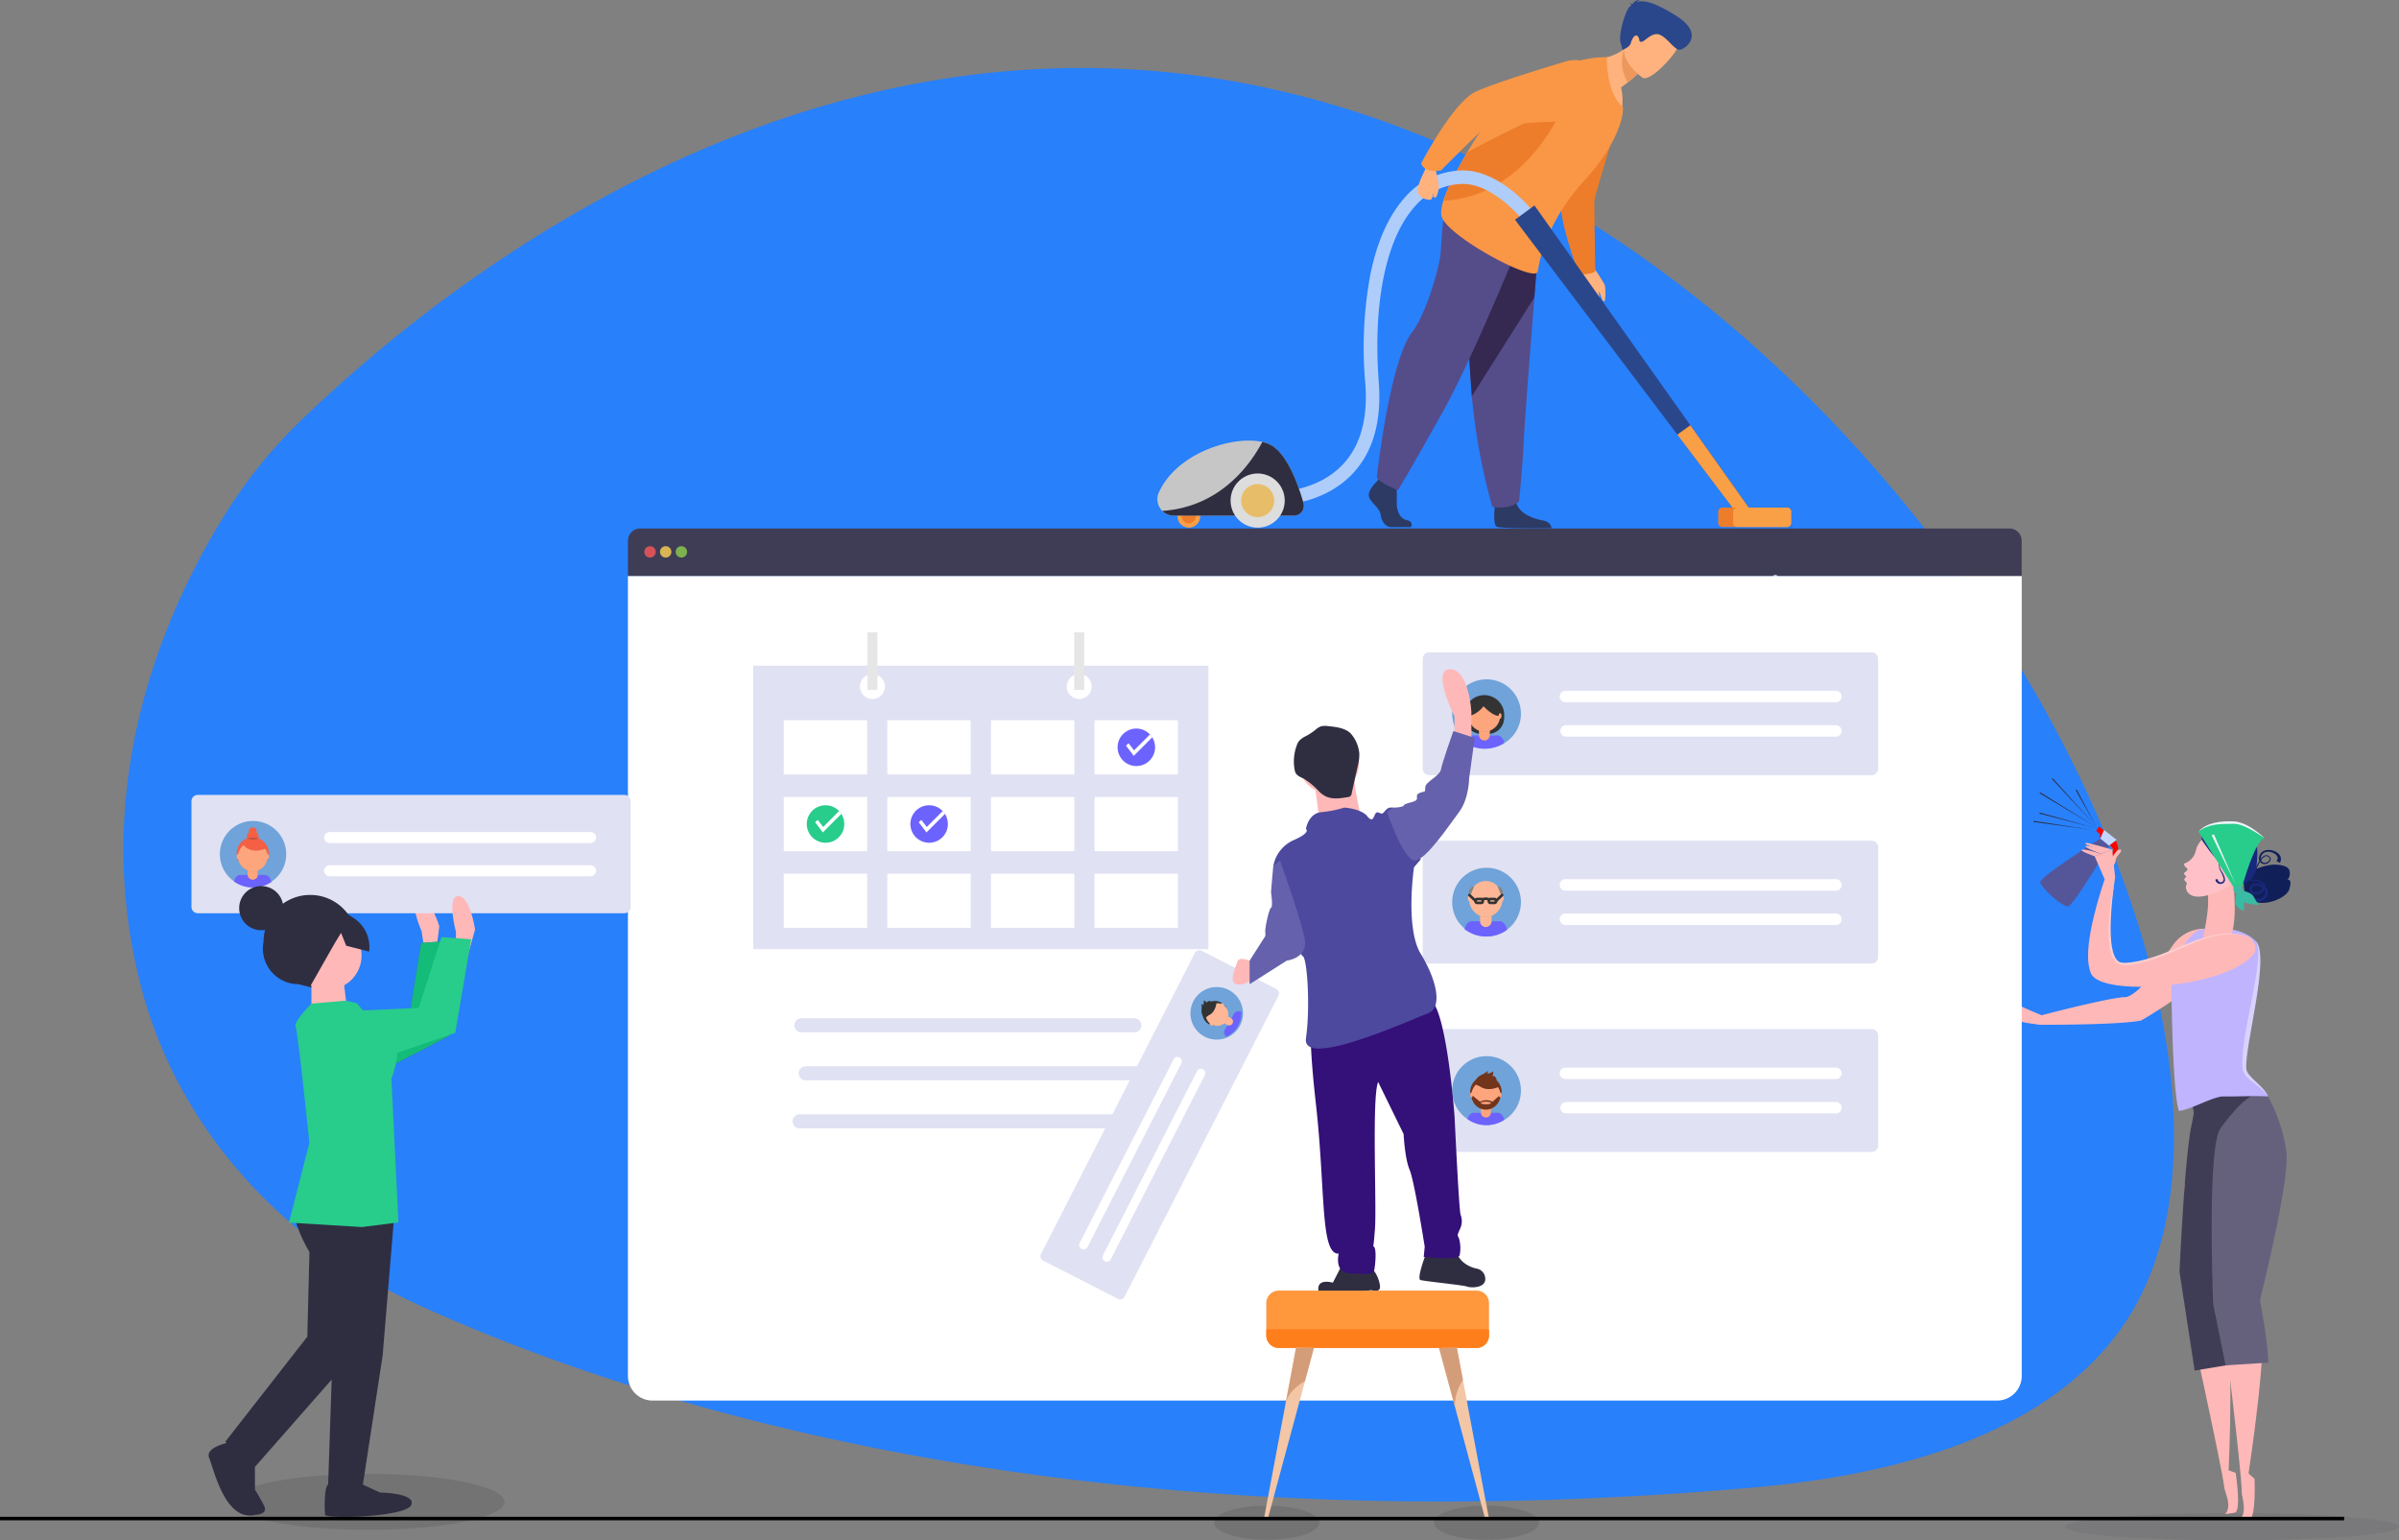 <svg xmlns="http://www.w3.org/2000/svg" viewBox="0 0 680.81 437.19"><rect x="0" y="0" width="680.81" height="437.19" fill="#808080" stroke="none"/><defs><style>.cls-1{fill:#2880fb;}.cls-2,.cls-4{fill:#3f3d56;}.cls-2{opacity:0.1;}.cls-2,.cls-20,.cls-21,.cls-22,.cls-27,.cls-30{isolation:isolate;}.cls-3{fill:#ffb8b8;}.cls-5{fill:#65617d;}.cls-6{fill:#111f59;}.cls-7{fill:#c0b4fe;}.cls-8{fill:#d9d2fe;}.cls-9{fill:#ffc1c7;}.cls-10{fill:#18287d;}.cls-11{fill:#555699;}.cls-12{fill:red;}.cls-13{fill:#c2d6ff;}.cls-14{fill:#ffcece;}.cls-15{fill:#28cc8b;}.cls-16{fill:#eef5f8;}.cls-17{fill:#3abba3;}.cls-18,.cls-59{fill:#2f2e41;}.cls-19,.cls-30{fill:#fff;}.cls-20{fill:#fa5959;}.cls-20,.cls-21,.cls-22{opacity:0.8;}.cls-21{fill:#fed253;}.cls-22{fill:#8ccf4d;}.cls-23{fill:#e0e1f3;}.cls-24{fill:#6fa3d9;}.cls-25{fill:#6c63ff;}.cls-26{fill:#f55f44;}.cls-27{opacity:0.1;}.cls-28{fill:#fda57d;}.cls-29{fill:#333;}.cls-30{opacity:0.6;}.cls-31{fill:#575a89;}.cls-32{fill:#13bc79;}.cls-33{fill:#e6e6e6;}.cls-34{fill:#72351c;}.cls-35{fill:#fdb797;}.cls-36,.cls-38{fill:none;stroke:#333;stroke-width:0.75px;}.cls-36,.cls-59{stroke-miterlimit:10;}.cls-37{fill:#858585;}.cls-38{stroke-linecap:round;stroke-linejoin:round;}.cls-39{fill:#341079;}.cls-40{fill:#4d499e;}.cls-41{fill:#6561ac;}.cls-42{fill:#2c3a64;}.cls-43{fill:#554c8a;}.cls-44{fill:#352952;}.cls-45{fill:#ffb27d;}.cls-46{fill:#ed7d2b;}.cls-47{fill:#ed975d;}.cls-48{fill:#f99746;}.cls-49{fill:#2b478b;}.cls-50{fill:#f99f46;}.cls-51{fill:#afcdfb;}.cls-52{fill:#c6c6c6;}.cls-53{fill:#ddd;}.cls-54{fill:#e8bd69;}.cls-55{fill:#ff973d;}.cls-56{fill:#ff7e1c;}.cls-57{fill:#f3c6a6;}.cls-58{fill:#d49d7a;}.cls-59{stroke:#000;}</style></defs><g id="Calque_2" data-name="Calque 2"><g id="Calque_1-2" data-name="Calque 1"><g id="Groupe_2160" data-name="Groupe 2160"><g id="Groupe_2157" data-name="Groupe 2157"><path id="Tracé_646" data-name="Tracé 646" class="cls-1" d="M64.58,144.85A139.21,139.21,0,0,1,85.76,119C118.52,87.44,207.45,13,321.51,19.72c201,11.87,342.9,268.77,280.63,357.06-16.91,24-50,40.58-104.38,45.39C307.08,439,181.26,398.75,119.5,370.7,79.58,352.57,50.17,319.41,40,279.92c-.47-1.79-.9-3.61-1.31-5.45C26.07,217.52,48.91,169.64,64.58,144.85Z"/><g id="Groupe_2153" data-name="Groupe 2153"><g id="Composant_4_1" data-name="Composant 4 1"><g id="Groupe_832" data-name="Groupe 832"><path id="Tracé_2355" data-name="Tracé 2355" class="cls-2" d="M633.41,429.44c8.7,0,16.84.19,23.88.53,14.05.67,23.52,1.92,23.52,3.35,0,2.14-21.22,3.87-47.4,3.87S586,435.46,586,433.32,607.24,429.44,633.41,429.44Z"/><path id="Tracé_2308" data-name="Tracé 2308" class="cls-3" d="M571.67,286.18s-3.34.63-3.66,1.19-.54,3-.21,2.89,1.11-2.07,1.11-2.07l4.75-.43C573.72,287,571.67,286.18,571.67,286.18Z"/><path id="Tracé_2309" data-name="Tracé 2309" class="cls-3" d="M617,267.76c-3.25,4.52-8.94,13.86-13.59,15.24-3.65-.11-20.55,4.24-24,5.14,0,0-6.11-2.46-6.75-3.08s-6.44.85-6.45,2.47c0,.4,6.05-1.43,6.15-1.13.26.78,1.34.81.11,2-1.77,1.69,3.85,2,6.28,2.45.08,0,22.15.1,28.81-1.19.14,0,11.75-6.9,12.93-9.08,1.53-2.85,5.08-17,5.08-17A10.92,10.92,0,0,0,617,267.76Z"/><g id="Groupe_832-2" data-name="Groupe 832-2"><path id="Tracé_2311" data-name="Tracé 2311" class="cls-3" d="M631.24,422.23c-.63-5.67-10.65-51.29-10.65-51.29L620,336.1c5.14-.75,8.1-2.18,13.28-2.61-5.2,17-4.45,33.84-2.4,37.81,3.45,6.69,1.58,46,1.58,46l2,.73s1.7,11-.28,11.31l-2.69.4C633.51,427.39,631.4,423.61,631.24,422.23Z"/><path id="Tracé_2312" data-name="Tracé 2312" class="cls-4" d="M626.37,311.84A47.92,47.92,0,0,1,633.29,327c1.88,8.17-2.79,42.6-2.79,42.6s3.71,11.87,4.32,17.39l-12,2-4.3-28S620,327.63,622,319C623.43,312.52,622.5,308.86,626.37,311.84Z"/><path id="Tracé_2313" data-name="Tracé 2313" class="cls-4" d="M636.36,306.36l-14.66,3,0,.33c.25,2.31,1.91,16.14,5.93,22.26.12.19.25.38.38.56,4.69,6.31,15.61-21.33,15.61-21.33Z"/></g><g id="Groupe_834" data-name="Groupe 834"><path id="Tracé_2314" data-name="Tracé 2314" class="cls-3" d="M636.2,423.66c0-5.85-5.58-51.12-5.58-51.12L629.48,336c5.2-.24,10.4-.33,15.6-.24-7.06,16.76-5.15,31.68-3.56,35.95,2.68,7.18-3.41,46.47-3.41,46.47l1.71,1.57s.47,11.41-1.53,11.5l-2.73.13C637.88,429.15,636.2,425.08,636.2,423.66Z"/><path id="Tracé_2315" data-name="Tracé 2315" class="cls-5" d="M643.65,311.16a47.54,47.54,0,0,1,5.21,15.78c1,8.32-7.51,42.08-7.51,42.08s2.37,12.17,2.37,17.72l-12.13.77-3.51-17.41s-1.83-44.44,2.09-49.86S640.14,307.8,643.65,311.16Z"/></g><path id="Tracé_2317" data-name="Tracé 2317" class="cls-6" d="M640.39,246.65c.56-1.49,2-4.42,3.31-3.48,1.41.73-1,2.63-1.94,1.18a1.75,1.75,0,0,1,.35-2c1.54-1.66,5.52.42,3.9,2l1,.55c1.8-3.39-5.24-5.4-5.88-1.64a1.59,1.59,0,0,0,1.13,1.94h0a1.48,1.48,0,0,0,.35.05c1.4,0,2.52-1.62,1.22-2.29-1.55-1.07-3.07,1.88-3.73,3.63Z"/><path id="Tracé_2318" data-name="Tracé 2318" class="cls-7" d="M624.08,264a13.91,13.91,0,0,1,5.91-.47s6.42-.25,10.12,3.55-3.91,28.75-3.1,36.43c.26,2.52,5.07,4.54,6.68,7.68-4.62-.26-8.74.09-12.71,0-2.85-.05-9.45,3.88-12.65,4.09-1.4-4.32-1.93-21.79-2.11-34.67C616.09,271.78,621.64,264.81,624.08,264Z"/><path id="Tracé_2319" data-name="Tracé 2319" class="cls-8" d="M640.14,267.05c4.24,4.28-3.08,29.33-2.67,36.23.18,2.46,4.79,4.65,6.18,7.88-2.14-3.3-6.88-4.79-7.21-7.8C635.4,294.36,643.24,271.44,640.14,267.05Z"/><path id="Tracé_2320" data-name="Tracé 2320" class="cls-3" d="M633.73,249.92s1.53,12.56-1,16.21a5.49,5.49,0,0,1-5.45,2.06,2.19,2.19,0,0,1-1.95-2.4l0-.19c.66-3.2,1.77-9.33,1.18-12.1C625.71,249.67,633.73,249.92,633.73,249.92Z"/><path id="Tracé_2321" data-name="Tracé 2321" class="cls-3" d="M633.86,251.18a26.51,26.51,0,0,1-7.18,5.34,12.15,12.15,0,0,0-.15-3c-.82-3.84,7.2-3.59,7.2-3.59S633.79,250.39,633.86,251.18Z"/><g id="Groupe_836" data-name="Groupe 836"><g id="Groupe_835" data-name="Groupe 835"><path id="Tracé_2322" data-name="Tracé 2322" class="cls-9" d="M638.08,243.47a9,9,0,0,0-2.34-5.39c-3.35-3.92-9.71-2.79-12.11,2a5.43,5.43,0,0,0-.48,1.35,5,5,0,0,1-3.3,3.67,1.16,1.16,0,0,0,.52,1.1c.63.42.44.72.06,1.07s-.64.35-.58.74.71.75.71.75-.72.49-.66.91a.57.57,0,0,0,.36.49s.53.49.25.89a1.73,1.73,0,0,0-.06,1.41c.15.6,1.38,3.64,8.23.89S637.93,246.52,638.08,243.47Z"/></g></g><path id="Tracé_2327" data-name="Tracé 2327" class="cls-6" d="M645.33,245.4s3.54-.11,4.29,1.42a2.86,2.86,0,0,1-.47,2.93s1.5-.59.53,2.64-11.24,6.67-12.72.26S644.79,245.36,645.33,245.4Z"/><path id="Tracé_2328" data-name="Tracé 2328" class="cls-10" d="M637.92,249.87c1.72-.05,4.93.34,4.37,1.84-.72,2.32-4.08,1.77-3.16.22.69-1.46,3.79-.05,3.75,1.31a2.05,2.05,0,0,1-2.21,1.87,2.1,2.1,0,0,1-1.36-.68l-.6.59c2.89,2.66,6.49-1.34,4.18-3.29-1.3-1.09-3.65-1.59-4.3,0a1.4,1.4,0,0,0,.25,1.69,2.06,2.06,0,0,0,1.64.38c1.86-.22,2.58-2,2.21-2.79-.58-1.33-3.31-1.47-4.8-1.4Z"/><path id="Tracé_2329" data-name="Tracé 2329" class="cls-10" d="M636.25,234.92c5.17,2.16,4.47,6.86,4.09,11.35s-6.42,5.61-6.48,4.91c0,0-1.3-5.42-3.25-6.16s-5.78-6.68-5.78-6.68C624.32,234.3,631.08,232.76,636.25,234.92Z"/><g id="Groupe_838" data-name="Groupe 838"><g id="Groupe_837" data-name="Groupe 837"><path id="Tracé_2330" data-name="Tracé 2330" class="cls-11" d="M596.05,238S578.69,248.91,579,250.43s6.25,7.08,7.91,6.8S598.51,240,598.51,240Z"/><path id="Tracé_2331" data-name="Tracé 2331" class="cls-12" d="M595.66,234.58l2.36,1.89-2,1.52-.08-1.28-1.08-.9Z"/><path id="Tracé_2332" data-name="Tracé 2332" class="cls-12" d="M600.45,238.41l.72,2.31s-3.79,7.64-4.18,7.46,2.84-7,2.84-7l-1.12-1.47Z"/><path id="Tracé_2333" data-name="Tracé 2333" class="cls-13" d="M597.1,235.55,596.05,238l2.46,2,2.19-1.62Z"/></g><path id="Tracé_2334" data-name="Tracé 2334" class="cls-3" d="M637.66,265.72c-3.81-1.16-8.69-1.13-15.88,1.95-8.47,3.63-14.18,5.9-19.24,5.9-6.75,0-2.61-22.88-2.29-24.58l-.83-7.86-5,1.84,2.85,6.58c-2.86,8.63-6.4,21.53-3.79,26.88,3.21,6.57,38.47,4,46.14-5.67C640.86,269.19,639.5,266.27,637.66,265.72Z"/><path id="Tracé_2335" data-name="Tracé 2335" class="cls-14" d="M637.66,265.72c-5.29-1.42-10.48-.09-15.47,2.06-3.77,1.67-17.68,7.89-21.14,5.69-4.7-2.75-1.88-19.3-.81-24.49-.68,4.56-3,21.6,1.16,24,1.12.66,4.37,0,5.64-.24,8.3-1.8,15.44-6.58,22.65-7.59A17.5,17.5,0,0,1,637.66,265.72Z"/><path id="Tracé_2336" data-name="Tracé 2336" class="cls-3" d="M591.86,239.25c.3-.28,7.55,1.88,7.55,1.88l-1.4.51S591.17,239.92,591.86,239.25Z"/><path id="Tracé_2337" data-name="Tracé 2337" class="cls-3" d="M594.42,243s-4.47-1.51-3.6-1.84,5.38,1.18,5.38,1.18Z"/><path id="Tracé_2338" data-name="Tracé 2338" class="cls-3" d="M598.51,241.46s-6.7-1.78-6.7-1.27,4.39,2.12,4.39,2.12Z"/><path id="Tracé_2339" data-name="Tracé 2339" class="cls-3" d="M601.85,241.19c.64.32-1.37,1.94-1.37,2.68a5.18,5.18,0,0,1-.68,1.89l-.37-2.39S600.82,240.69,601.85,241.19Z"/></g><path id="Tracé_2340" data-name="Tracé 2340" class="cls-10" d="M629.2,243.39a3.69,3.69,0,0,1,.71,2.35c.14,1.18.4,1.16,1,2.25.65,1.28.9,2.54-.54,2.87a1.42,1.42,0,0,1-1.65-1.15.5.5,0,0,1,0-.12l.64-.08c.09,1.28,1.9,1.21,1.66-.25A8.29,8.29,0,0,0,630,247C629.46,245.85,630.06,244.33,629.2,243.39Z"/><path id="Tracé_2341" data-name="Tracé 2341" class="cls-15" d="M623.88,236,634,252l2.17.13s3.87-14.19,6.55-14.19c0,0-5.28-4.41-8.49-4.41S626.79,233.27,623.88,236Z"/><path id="Tracé_2342" data-name="Tracé 2342" class="cls-16" d="M642.68,237.89c-2.27-1.54-6.32-4.28-9.07-4.07-3.62,0-6.94,0-9.73,2.22,2.36-2.68,6.7-3.12,10.39-2.89C637.27,233.46,640.55,235.85,642.68,237.89Z"/><path id="Tracé_2343" data-name="Tracé 2343" class="cls-16" d="M628.3,236.8l6.08,14.09-6.73-13.82Z"/><path id="Tracé_2344" data-name="Tracé 2344" class="cls-17" d="M634.84,253s-.86,2.88-.22,4a3.83,3.83,0,0,0,2.18,1.49v-3.4C636.8,253.77,634.84,253,634.84,253Z"/><path id="Tracé_2345" data-name="Tracé 2345" class="cls-17" d="M635.59,252.73s3.19.21,4,1.79a12.73,12.73,0,0,0,1.51,2.33s-4.18-.31-5-1.15S635.59,252.73,635.59,252.73Z"/><path id="Tracé_2346" data-name="Tracé 2346" class="cls-17" d="M634.52,251.37s-.88.1-.66,1.36,2.59.91,2.59,0a1.41,1.41,0,0,0-1.39-1.45h0A1.39,1.39,0,0,0,634.52,251.37Z"/><path id="Tracé_2347" data-name="Tracé 2347" class="cls-3" d="M575.73,290s-2,.06-3.38,0-3.77-1.25-3.43-1.84,2.3.81,2.67.71,1.58-1.3,1.33-1.66A9.59,9.59,0,0,1,575.73,290Z"/><g id="Groupe_839" data-name="Groupe 839"><path id="Tracé_2349" data-name="Tracé 2349" class="cls-18" d="M594.89,234.58l-12.5-13.41a.14.14,0,0,1,0-.21h0a.16.16,0,0,1,.22,0h0Z"/></g><g id="Groupe_840" data-name="Groupe 840"><path id="Tracé_2350" data-name="Tracé 2350" class="cls-18" d="M579.06,224.92l16.11,10-16.29-9.73a.15.15,0,0,1,0-.2h0a.16.16,0,0,1,.23-.05Z"/></g><g id="Groupe_841" data-name="Groupe 841"><path id="Tracé_2351" data-name="Tracé 2351" class="cls-18" d="M579,230.66l15.88,4.41-16-4.12a.15.15,0,0,1-.11-.18h0a.15.15,0,0,1,.19-.11Z"/></g><g id="Groupe_842" data-name="Groupe 842"><path id="Tracé_2352" data-name="Tracé 2352" class="cls-18" d="M577.25,233l16.47,2.53-16.52-2.22a.16.16,0,0,1-.14-.17h0a.15.15,0,0,1,.18-.13h0Z"/></g><g id="Groupe_843" data-name="Groupe 843"><path id="Tracé_2353" data-name="Tracé 2353" class="cls-18" d="M589.4,224.21l5.49,10.37-5.78-10.23a.16.16,0,0,1,.06-.21h0a.17.17,0,0,1,.22.07Z"/></g></g><g id="Groupe_117" data-name="Groupe 117"><path id="Tracé_429" data-name="Tracé 429" class="cls-4" d="M570.27,150H181.67a3.46,3.46,0,0,0-3.46,3.46h0v10.09H573.73V153.42A3.46,3.46,0,0,0,570.27,150Z"/><path id="Tracé_430" data-name="Tracé 430" class="cls-19" d="M178.2,163.51v227a7,7,0,0,0,7,7H566.75a7,7,0,0,0,7-7h0v-227Z"/><circle id="Ellipse_50" data-name="Ellipse 50" class="cls-20" cx="184.48" cy="156.63" r="1.62"/><circle id="Ellipse_51" data-name="Ellipse 51" class="cls-21" cx="188.92" cy="156.63" r="1.62"/><circle id="Ellipse_52" data-name="Ellipse 52" class="cls-22" cx="193.37" cy="156.63" r="1.62"/></g><path id="Tracé_650" data-name="Tracé 650" class="cls-3" d="M123.5,272.23l1.17-9.36s-2.67-8.76-5.87-8.27.85,9.71.85,9.71l.69,4.48Z"/><path id="Tracé_651" data-name="Tracé 651" class="cls-18" d="M76.32,260.05a6.17,6.17,0,0,0,1.45-.48,6.27,6.27,0,1,0-5-11.48l-.32.15h0a6.27,6.27,0,0,1,3.91,11.81Z"/><path id="Tracé_652" data-name="Tracé 652" class="cls-23" d="M56.12,225.61a1.79,1.79,0,0,0-1.79,1.79v30a1.79,1.79,0,0,0,1.79,1.79H177.18a1.8,1.8,0,0,0,1.8-1.79v-30a1.79,1.79,0,0,0-1.79-1.79H56.12Z"/><circle id="Ellipse_68" data-name="Ellipse 68" class="cls-24" cx="71.81" cy="242.42" r="9.42"/><path id="Tracé_653" data-name="Tracé 653" class="cls-19" d="M93.56,236.14a1.57,1.57,0,0,0,0,3.14h74a1.57,1.57,0,1,0,.07-3.14H93.56Z"/><path id="Tracé_654" data-name="Tracé 654" class="cls-19" d="M93.56,245.56a1.57,1.57,0,0,0,0,3.14h74a1.57,1.57,0,1,0,.07-3.14H93.56Z"/><g id="Groupe_139" data-name="Groupe 139"><path id="Tracé_655" data-name="Tracé 655" class="cls-25" d="M71.84,251.89A9.37,9.37,0,0,0,77,250.33c-.34-1.9-1.67-2-1.67-2h-7.3s-1.24.11-1.64,1.85A9.44,9.44,0,0,0,71.84,251.89Z"/><circle id="Ellipse_69" data-name="Ellipse 69" class="cls-26" cx="71.73" cy="242.21" r="4.56"/><path id="Tracé_656" data-name="Tracé 656" class="cls-27" d="M70.27,246h2.91v2.34a1.45,1.45,0,0,1-1.45,1.45h0a1.45,1.45,0,0,1-1.46-1.45h0V246Z"/><path id="Tracé_657" data-name="Tracé 657" class="cls-28" d="M70.55,245.9h2.36a.28.28,0,0,1,.28.27h0v2.06a1.46,1.46,0,0,1-1.46,1.46h0a1.46,1.46,0,0,1-1.46-1.46h0v-2a.28.28,0,0,1,.27-.28Z"/><path id="Tracé_658" data-name="Tracé 658" class="cls-27" d="M70.27,247.11a4.25,4.25,0,0,0,2.92,0v-.36H70.27Z"/><circle id="Ellipse_70" data-name="Ellipse 70" class="cls-28" cx="71.73" cy="243.12" r="4.18"/><circle id="Ellipse_71" data-name="Ellipse 71" class="cls-26" cx="71.73" cy="237.58" r="1.69"/><circle id="Ellipse_72" data-name="Ellipse 72" class="cls-26" cx="71.73" cy="235.92" r="1.1"/><path id="Tracé_659" data-name="Tracé 659" class="cls-26" d="M71,238.5a1.68,1.68,0,0,1-.88-2.15l0,.08a1.68,1.68,0,0,0,3,1.45.2.2,0,0,0,0-.08.34.34,0,0,0,0-.08A1.67,1.67,0,0,1,71,238.5Z"/><path id="Tracé_660" data-name="Tracé 660" class="cls-27" d="M68.75,239.32s1.77,3.58,6.74,1.5L74.33,239l-2-.74Z"/><path id="Tracé_661" data-name="Tracé 661" class="cls-26" d="M68.75,239.26s1.77,3.58,6.74,1.5L74.33,239l-2-.74Z"/><path id="Tracé_662" data-name="Tracé 662" class="cls-29" d="M70.12,238a19.71,19.71,0,0,1,3.26,0A16.14,16.14,0,0,1,70.12,238Z"/><path id="Tracé_663" data-name="Tracé 663" class="cls-26" d="M72,234.75a1,1,0,0,0-.24,0h.06A1.1,1.1,0,0,1,72,237a1.1,1.1,0,1,0,0-2.2Z"/><ellipse id="Ellipse_73" data-name="Ellipse 73" class="cls-28" cx="67.55" cy="243.11" rx="0.39" ry="0.73"/><ellipse id="Ellipse_74" data-name="Ellipse 74" class="cls-28" cx="75.92" cy="243.11" rx="0.39" ry="0.73"/><path id="Tracé_664" data-name="Tracé 664" class="cls-26" d="M68.49,239.37l.82-.42.18.67L69,240Z"/></g><g id="Groupe_140" data-name="Groupe 140"><path id="Tracé_665" data-name="Tracé 665" class="cls-23" d="M405.6,185.14a1.86,1.86,0,0,0-1.86,1.86h0v31.14A1.86,1.86,0,0,0,405.6,220H531.14a1.86,1.86,0,0,0,1.86-1.85V187a1.86,1.86,0,0,0-1.86-1.86Z"/><circle id="Ellipse_75" data-name="Ellipse 75" class="cls-24" cx="421.87" cy="202.56" r="9.76"/><path id="Tracé_666" data-name="Tracé 666" class="cls-19" d="M444.42,196.06a1.63,1.63,0,1,0-.11,3.25h76.83a1.63,1.63,0,0,0,0-3.25Z"/><path id="Tracé_667" data-name="Tracé 667" class="cls-19" d="M444.42,205.82a1.63,1.63,0,0,0-.15,3.25.33.33,0,0,0,.14,0h76.73a1.63,1.63,0,0,0,0-3.25Z"/><path id="Tracé_668" data-name="Tracé 668" class="cls-23" d="M405.6,238.61a1.86,1.86,0,0,0-1.86,1.86h0v31.14a1.86,1.86,0,0,0,1.86,1.86H531.14a1.86,1.86,0,0,0,1.86-1.86h0V240.47a1.86,1.86,0,0,0-1.86-1.86Z"/><circle id="Ellipse_76" data-name="Ellipse 76" class="cls-24" cx="421.87" cy="256.04" r="9.76"/><path id="Tracé_669" data-name="Tracé 669" class="cls-19" d="M444.42,249.53a1.63,1.63,0,1,0-.11,3.25h76.83a1.63,1.63,0,0,0,0-3.25Z"/><path id="Tracé_670" data-name="Tracé 670" class="cls-19" d="M444.42,259.29a1.63,1.63,0,1,0-.15,3.25h76.87a1.63,1.63,0,0,0,0-3.25Z"/><path id="Tracé_671" data-name="Tracé 671" class="cls-23" d="M405.6,292.08a1.86,1.86,0,0,0-1.86,1.86h0v31.15a1.85,1.85,0,0,0,1.86,1.85H531.14a1.86,1.86,0,0,0,1.86-1.85h0V293.94a1.86,1.86,0,0,0-1.86-1.86Z"/><circle id="Ellipse_77" data-name="Ellipse 77" class="cls-24" cx="421.87" cy="309.51" r="9.76"/><path id="Tracé_672" data-name="Tracé 672" class="cls-19" d="M444.42,303a1.63,1.63,0,1,0-.11,3.25h76.83a1.63,1.63,0,0,0,0-3.25Z"/><path id="Tracé_673" data-name="Tracé 673" class="cls-19" d="M444.42,312.76a1.63,1.63,0,0,0-.15,3.25h76.87a1.63,1.63,0,0,0,0-3.25Z"/></g><circle id="Ellipse_78" data-name="Ellipse 78" class="cls-30" cx="503.82" cy="163.79" r="0.7"/><ellipse id="Ellipse_80" data-name="Ellipse 80" class="cls-27" cx="104.43" cy="426.25" rx="38.77" ry="7.95"/><path id="Tracé_704" data-name="Tracé 704" class="cls-31" d="M102.65,306.93l24.87-13,.41-26.94-8.43.64-3.32,20.85-28.61,5.74Z"/><path id="Tracé_705" data-name="Tracé 705" class="cls-32" d="M102.65,306.93l24.87-13,.41-26.94-8.43.64-3.32,20.85-28.61,5.74Z"/><path id="Tracé_706" data-name="Tracé 706" class="cls-18" d="M99.46,340.5l-5.13,44.94-1.25,37.1h9.72l5.79-37.83,3.19-38.52Z"/><path id="Tracé_707" data-name="Tracé 707" class="cls-18" d="M93.23,421.32c-1.29.14-1.14,7.29-1,8.58s22.89.71,24.47-2.73-8.87-3.57-8.87-3.57L101,420.45Z"/><path id="Tracé_708" data-name="Tracé 708" class="cls-18" d="M98.81,336l9.08,9.05-7.07,38.89L72.35,416.33l-8.43-7.12,23.29-29.83.61-24c-4.54-7.77-4.72-12.77-4.72-12.77Z"/><path id="Tracé_709" data-name="Tracé 709" class="cls-18" d="M72.34,414.39v8.42a46.3,46.3,0,0,1,2.6,4.54c1.3,2.58-2.59,2.59-2.59,2.59-8.41,2-11.68-12.94-13-16.18s6.47-4.54,6.47-4.54Z"/><path id="Tracé_710" data-name="Tracé 710" class="cls-3" d="M132.12,273.33l2.7-9.51s-1.37-9.51-4.76-9.5-.67,10.18-.67,10.18v4.75Z"/><path id="Tracé_711" data-name="Tracé 711" class="cls-15" d="M102.65,302.27l26.55-9.11,4.51-26.57-8.43-.63-6.45,20.09-29.15,1.34Z"/><path id="Tracé_712" data-name="Tracé 712" class="cls-18" d="M94.08,280.13a10.5,10.5,0,0,0,7.19-13h0A13.21,13.21,0,0,0,88,254h0a13.2,13.2,0,0,0-13.2,13.22h0a10.11,10.11,0,0,0,7.9,11.91,10.56,10.56,0,0,0,2,.2l3.93,1A10.59,10.59,0,0,0,94.08,280.13Z"/><circle id="Ellipse_81" data-name="Ellipse 81" class="cls-18" cx="74.14" cy="257.75" r="6.27"/><circle id="Ellipse_82" data-name="Ellipse 82" class="cls-3" cx="92.9" cy="271.18" r="9.72"/><path id="Tracé_713" data-name="Tracé 713" class="cls-3" d="M97.44,277.66l1.31,11H88.38v-11Z"/><path id="Tracé_714" data-name="Tracé 714" class="cls-15" d="M109.77,291.89c5.84,3.23,1.31,14.25,1.31,14.25l2,40.81-10.37,1.31L82,347l5.8-22.68s-3.27-31.74-3.93-33,4.53-6.48,4.53-6.48L98.2,284l3.14.77A25.5,25.5,0,0,0,109.77,291.89Z"/><path id="Tracé_715" data-name="Tracé 715" class="cls-18" d="M76.37,268.93l4.55,7.12,7.13,3.88,7-12.32,1.74-2.84,1.46,3.65,6.51,1.65a9.85,9.85,0,0,0-4.55-9.62l-6.5-4.08-8.45,1.56Z"/><path id="Tracé_716" data-name="Tracé 716" class="cls-23" d="M227.44,289a2,2,0,0,0,0,4h94.48a2,2,0,1,0,0-4H227.44Z"/><path id="Tracé_717" data-name="Tracé 717" class="cls-23" d="M228.65,302.62a2,2,0,0,0,0,4h94.47a2,2,0,0,0,0-4Z"/><path id="Tracé_718" data-name="Tracé 718" class="cls-23" d="M226.93,316.25a2,2,0,0,0,0,4H321.4a2,2,0,0,0,0-4Z"/><rect id="Rectangle_297" data-name="Rectangle 297" class="cls-23" x="213.75" y="188.93" width="129.19" height="80.45"/><rect id="Rectangle_298" data-name="Rectangle 298" class="cls-19" x="222.42" y="204.43" width="23.66" height="15.38"/><rect id="Rectangle_299" data-name="Rectangle 299" class="cls-19" x="251.82" y="204.43" width="23.66" height="15.38"/><rect id="Rectangle_300" data-name="Rectangle 300" class="cls-19" x="281.22" y="204.43" width="23.66" height="15.38"/><rect id="Rectangle_301" data-name="Rectangle 301" class="cls-19" x="310.62" y="204.43" width="23.66" height="15.38"/><rect id="Rectangle_302" data-name="Rectangle 302" class="cls-19" x="222.42" y="226.2" width="23.66" height="15.38"/><rect id="Rectangle_303" data-name="Rectangle 303" class="cls-19" x="251.82" y="226.2" width="23.66" height="15.38"/><rect id="Rectangle_304" data-name="Rectangle 304" class="cls-19" x="281.22" y="226.2" width="23.66" height="15.38"/><rect id="Rectangle_305" data-name="Rectangle 305" class="cls-19" x="310.62" y="226.2" width="23.66" height="15.38"/><rect id="Rectangle_306" data-name="Rectangle 306" class="cls-19" x="222.42" y="247.97" width="23.66" height="15.38"/><rect id="Rectangle_307" data-name="Rectangle 307" class="cls-19" x="251.82" y="247.97" width="23.66" height="15.38"/><rect id="Rectangle_308" data-name="Rectangle 308" class="cls-19" x="281.22" y="247.97" width="23.66" height="15.38"/><rect id="Rectangle_309" data-name="Rectangle 309" class="cls-19" x="310.62" y="247.97" width="23.66" height="15.38"/><circle id="Ellipse_83" data-name="Ellipse 83" class="cls-19" cx="247.59" cy="194.85" r="3.55"/><circle id="Ellipse_84" data-name="Ellipse 84" class="cls-19" cx="306.27" cy="194.85" r="3.55"/><rect id="Rectangle_310" data-name="Rectangle 310" class="cls-33" x="246.17" y="179.47" width="2.84" height="16.32"/><rect id="Rectangle_311" data-name="Rectangle 311" class="cls-33" x="304.85" y="179.47" width="2.84" height="16.32"/><path id="Tracé_719" data-name="Tracé 719" class="cls-25" d="M327.8,212.12a5.32,5.32,0,1,1-.82-2.86A5.33,5.33,0,0,1,327.8,212.12Z"/><path id="Tracé_720" data-name="Tracé 720" class="cls-19" d="M327,209.26l-5.27,5.27c-.33-.51-2.18-2.89-2.18-2.89a9.45,9.45,0,0,1,.75-.67l1.53,2,4.55-4.54A5.26,5.26,0,0,1,327,209.26Z"/><path id="Tracé_721" data-name="Tracé 721" class="cls-25" d="M269,233.89a5.32,5.32,0,1,1-.82-2.86A5.46,5.46,0,0,1,269,233.89Z"/><path id="Tracé_722" data-name="Tracé 722" class="cls-19" d="M268.17,231l-5.26,5.27c-.33-.51-2.18-2.89-2.18-2.89a9.45,9.45,0,0,1,.75-.67l1.53,2,4.55-4.55A4.63,4.63,0,0,1,268.17,231Z"/><path id="Tracé_723" data-name="Tracé 723" class="cls-15" d="M239.6,233.89a5.32,5.32,0,1,1-.82-2.86A5.34,5.34,0,0,1,239.6,233.89Z"/><path id="Tracé_724" data-name="Tracé 724" class="cls-19" d="M238.77,231l-5.27,5.27c-.33-.51-2.17-2.89-2.17-2.89a8,8,0,0,1,.75-.67l1.53,2,4.54-4.55A4.23,4.23,0,0,1,238.77,231Z"/><g id="Groupe_150" data-name="Groupe 150"><path id="Tracé_742" data-name="Tracé 742" class="cls-25" d="M421.79,319.35a9.12,9.12,0,0,0,5.08-1.52c-.34-1.86-1.64-2-1.64-2h-7.15s-1.22.1-1.6,1.81A9.09,9.09,0,0,0,421.79,319.35Z"/><circle id="Ellipse_95" data-name="Ellipse 95" class="cls-34" cx="421.69" cy="309.88" r="4.46"/><path id="Tracé_743" data-name="Tracé 743" class="cls-27" d="M420.25,313.6h2.85v2.28a1.42,1.42,0,0,1-1.42,1.44h0a1.43,1.43,0,0,1-1.43-1.43V313.6Z"/><path id="Tracé_744" data-name="Tracé 744" class="cls-28" d="M420.52,313.49h2.31a.28.28,0,0,1,.28.27v2a1.43,1.43,0,0,1-1.43,1.42h0a1.43,1.43,0,0,1-1.43-1.42v-2a.27.27,0,0,1,.26-.27h0Z"/><path id="Tracé_745" data-name="Tracé 745" class="cls-27" d="M420.25,314.68a4.14,4.14,0,0,0,2.86,0v-.36h-2.86Z"/><circle id="Ellipse_96" data-name="Ellipse 96" class="cls-28" cx="421.69" cy="310.77" r="4.1"/><path id="Tracé_746" data-name="Tracé 746" class="cls-27" d="M418.77,307s1.72,3.51,6.6,1.47l-1.14-1.78-2-.72Z"/><path id="Tracé_747" data-name="Tracé 747" class="cls-34" d="M418.77,307s1.72,3.51,6.6,1.47l-1.14-1.78-2-.73Z"/><path id="Tracé_748" data-name="Tracé 748" class="cls-34" d="M418.76,306.75a2.29,2.29,0,0,1,.58-.95c.81-.79,2.13-1,2.8-1.87a.53.53,0,0,1-.19.72l-.05,0a2.08,2.08,0,0,0,1.77-.6,1.2,1.2,0,0,1-.2,1.28,1.22,1.22,0,0,1,1.22,1,1.14,1.14,0,0,1-.53,1,2.89,2.89,0,0,1-1.07.4C422,308,418,309,418.76,306.75Z"/><path id="Tracé_749" data-name="Tracé 749" class="cls-34" d="M425.79,310.81h-.11l-2.12,1.88a3.8,3.8,0,0,0-3.53,0l-2.22-1.8-.22,0a4.1,4.1,0,0,0,8.2-.11Zm-4.1,2.6c-.8,0-1.45-.16-1.45-.36s.65-.36,1.45-.36,1.44.16,1.44.36-.65.36-1.44.36Z"/><ellipse id="Ellipse_97" data-name="Ellipse 97" class="cls-28" cx="417.59" cy="310.77" rx="0.38" ry="0.72"/><ellipse id="Ellipse_98" data-name="Ellipse 98" class="cls-28" cx="425.78" cy="310.77" rx="0.38" ry="0.72"/></g><g id="Groupe_151" data-name="Groupe 151"><path id="Tracé_750" data-name="Tracé 750" class="cls-25" d="M421.77,265.8a10.13,10.13,0,0,0,5.89-1.89c-.39-2.31-1.9-2.44-1.9-2.44h-8.28s-1.42.12-1.86,2.25A10.14,10.14,0,0,0,421.77,265.8Z"/><path id="Tracé_751" data-name="Tracé 751" class="cls-27" d="M420,258.65h3.32v2.84a1.73,1.73,0,0,1-1.66,1.78h0a1.71,1.71,0,0,1-1.65-1.78h0v-2.84Z"/><path id="Tracé_752" data-name="Tracé 752" class="cls-35" d="M420.31,258.51H423a.34.34,0,0,1,.32.34v2.5a1.73,1.73,0,0,1-1.66,1.78h0a1.71,1.71,0,0,1-1.65-1.78h0v-2.5a.33.33,0,0,1,.29-.34h0Z"/><path id="Tracé_753" data-name="Tracé 753" class="cls-27" d="M420,260a4.46,4.46,0,0,0,3.31,0v-.44H420Z"/><ellipse id="Ellipse_99" data-name="Ellipse 99" class="cls-35" cx="421.66" cy="255.13" rx="4.75" ry="5.09"/><ellipse id="Ellipse_100" data-name="Ellipse 100" class="cls-35" cx="417.01" cy="254.91" rx="0.44" ry="0.89"/><ellipse id="Ellipse_101" data-name="Ellipse 101" class="cls-35" cx="426.29" cy="254.91" rx="0.44" ry="0.89"/><path id="Tracé_754" data-name="Tracé 754" class="cls-36" d="M419.17,255.16h1.21a.42.42,0,0,1,.41.44v.21a.42.42,0,0,1-.41.44h-1.21a.42.42,0,0,1-.4-.44h0v-.21A.42.42,0,0,1,419.17,255.16Z"/><path id="Tracé_755" data-name="Tracé 755" class="cls-36" d="M424.14,256.25h-1.21a.42.42,0,0,1-.4-.44h0v-.21a.42.42,0,0,1,.4-.44h1.21a.42.42,0,0,1,.41.44v.21A.42.42,0,0,1,424.14,256.25Z"/><path id="Tracé_756" data-name="Tracé 756" class="cls-36" d="M420.72,255.26a2.44,2.44,0,0,1,1.84,0"/><path id="Tracé_757" data-name="Tracé 757" class="cls-37" d="M424.94,251.45l1.17,2.9S427.53,252.42,424.94,251.45Z"/><line id="Ligne_7" data-name="Ligne 7" class="cls-38" x1="424.55" y1="255.71" x2="426.29" y2="254.04"/><path id="Tracé_758" data-name="Tracé 758" class="cls-37" d="M418.38,251.45l-1.17,2.9S415.79,252.42,418.38,251.45Z"/><line id="Ligne_8" data-name="Ligne 8" class="cls-38" x1="418.77" y1="255.71" x2="417" y2="254.04"/></g><g id="Groupe_152" data-name="Groupe 152"><path id="Tracé_759" data-name="Tracé 759" class="cls-29" d="M426.88,203.44c0,3.34-2.4,5-5.51,5s-5.76-1.64-5.76-5a5.65,5.65,0,1,1,11.27-.8c0,.26,0,.53,0,.8Z"/><path id="Tracé_760" data-name="Tracé 760" class="cls-25" d="M421.36,212.52a10,10,0,0,0,5.52-1.65c-.37-2-1.78-2.14-1.78-2.14h-7.75s-1.33.11-1.75,2A10.07,10.07,0,0,0,421.36,212.52Z"/><path id="Tracé_761" data-name="Tracé 761" class="cls-27" d="M419.7,206.26h3.1v2.48a1.55,1.55,0,0,1-1.55,1.56h0a1.56,1.56,0,0,1-1.56-1.56h0Z"/><path id="Tracé_762" data-name="Tracé 762" class="cls-28" d="M420,206.15h2.51a.3.3,0,0,1,.3.3v2.18a1.55,1.55,0,0,1-1.55,1.55h0a1.54,1.54,0,0,1-1.55-1.55h0v-2.18a.3.3,0,0,1,.3-.3Z"/><path id="Tracé_763" data-name="Tracé 763" class="cls-27" d="M419.7,207.44a4.53,4.53,0,0,0,3.1,0v-.38h-3.1Z"/><circle id="Ellipse_102" data-name="Ellipse 102" class="cls-28" cx="421.26" cy="203.2" r="4.45"/><path id="Tracé_764" data-name="Tracé 764" class="cls-27" d="M416.14,203.49a8,8,0,0,0,4.86-3s2.77,3.06,4.7,2.72a1.68,1.68,0,0,0,0-2.35c-1.12-1.18-2-2.66-3.47-2.46s-3.3.28-4.08,1S416.14,203.49,416.14,203.49Z"/><path id="Tracé_765" data-name="Tracé 765" class="cls-29" d="M416.14,203.43a7.89,7.89,0,0,0,4.86-3s2.77,3.05,4.7,2.72a1.68,1.68,0,0,0,0-2.35c-1.12-1.18-2-2.66-3.47-2.46s-3.29.27-4.08,1S416.14,203.43,416.14,203.43Z"/><ellipse id="Ellipse_103" data-name="Ellipse 103" class="cls-28" cx="416.81" cy="203.19" rx="0.41" ry="0.78"/><ellipse id="Ellipse_104" data-name="Ellipse 104" class="cls-28" cx="425.71" cy="203.19" rx="0.41" ry="0.78"/></g><g id="Groupe_155" data-name="Groupe 155"><ellipse id="Ellipse_105" data-name="Ellipse 105" class="cls-27" cx="359.52" cy="432.17" rx="14.91" ry="4.85"/><ellipse id="Ellipse_106" data-name="Ellipse 106" class="cls-27" cx="421.86" cy="432.17" rx="14.91" ry="4.85"/><g id="Groupe_153" data-name="Groupe 153"><path id="Tracé_766" data-name="Tracé 766" class="cls-23" d="M295.44,355.89a1.42,1.42,0,0,0,.62,1.91l21.19,10.83a1.42,1.42,0,0,0,1.91-.62l43.65-85.42a1.43,1.43,0,0,0-.62-1.92L341,269.85a1.42,1.42,0,0,0-1.91.62Z"/><circle id="Ellipse_107" data-name="Ellipse 107" class="cls-24" cx="345.29" cy="287.6" r="7.46"/><path id="Tracé_767" data-name="Tracé 767" class="cls-19" d="M306.35,352.88h0a1.25,1.25,0,0,0,2.22,1.13l26.68-52.21a1.24,1.24,0,0,0-2.19-1.18l0,.05h0Z"/><path id="Tracé_768" data-name="Tracé 768" class="cls-19" d="M313,356.28a1.24,1.24,0,1,0,2.2,1.16v0l26.67-52.2h0a1.25,1.25,0,1,0-2.22-1.13Z"/></g><g id="Groupe_154" data-name="Groupe 154"><path id="Tracé_769" data-name="Tracé 769" class="cls-18" d="M381.25,358.2l-3,5.85s-5.18-1.59-3.95,3a81.28,81.28,0,0,0,14.87-.89s2.07.72,2.42-.52-1.27-5.46-2.49-5.4S381.25,358.2,381.25,358.2Z"/><path id="Tracé_770" data-name="Tracé 770" class="cls-18" d="M404.81,355.46s-2.91,7.49-1.68,7.84,12.32,1.47,13.15,1.84,4.93.58,5.22-1.88a3,3,0,0,0-2.19-3.16s-4.52-.61-5.94-4.63S404.81,355.46,404.81,355.46Z"/><path id="Tracé_772" data-name="Tracé 772" class="cls-3" d="M412.77,209.41v-6.07s-6.71-13.41-1.28-13.41,6.07,12.13,6.07,12.13v8.63Z"/><path id="Tracé_773" data-name="Tracé 773" class="cls-3" d="M355.28,273s-3.52-1.92-4.16,0-2.55,6.07,0,6.38,5.11-1.91,5.11-1.91Z"/><path id="Tracé_774" data-name="Tracé 774" class="cls-39" d="M372.57,285.91s-1.93,2.54.86,27.32,1.19,42.83,6.48,42.58c0,0-1.38,5.37,3.12,5.57s6.56.51,6.91-.73.9-7-.32-6.93c0,0,.07,1.63.58-4.93s-.94-37.53.91-41.7l7.22,14.77s.33,6.93,1.7,10.13,4.29,21.86,4.29,21.86l-.28,2.87s9.86,1.17,10.19-.48a9.89,9.89,0,0,0-.23-4.89c-.45-.79-.45-.79.29-2.46a5,5,0,0,0,.22-4.09c-.47-1.21-1.71-27.69-1.71-27.69s-2.31-32.15-7.28-33.56S372.57,285.91,372.57,285.91Z"/><circle id="Ellipse_108" data-name="Ellipse 108" class="cls-3" cx="377.15" cy="216.63" r="8.53"/><path id="Tracé_775" data-name="Tracé 775" class="cls-3" d="M372.66,220.67s2.24,11.68,1.35,13.92,12.57-.89,12.57-.89-2.7-11.68-2.25-14.37S372.66,220.67,372.66,220.67Z"/><path id="Tracé_776" data-name="Tracé 776" class="cls-18" d="M376.89,206.09a4.94,4.94,0,0,0-2.13.1,5.49,5.49,0,0,0-1.52,1,17.41,17.41,0,0,1-2.6,1.71,6.33,6.33,0,0,0-2,1.42,4.4,4.4,0,0,0-.57,1.07,13,13,0,0,0-.68,7,3.25,3.25,0,0,0,.3,1c.47.86,1.5,1.2,2.37,1.65a20.35,20.35,0,0,1,4.25,3.57A8.08,8.08,0,0,0,376,225.9c1.93,1.06,4.28.71,6.45.34a1.16,1.16,0,0,0,1.16-1.17h0l1.71-7.69a12.47,12.47,0,0,0,.44-3.49,9.94,9.94,0,0,0-2.5-5.78C381.64,206.56,379,206.31,376.89,206.09Z"/><path id="Tracé_777" data-name="Tracé 777" class="cls-40" d="M370.61,235.28s.64-4.47,4.47-4.79a30.93,30.93,0,0,0,6.39-1.28c.32,0,4.47.32,6.39,2.24,0,0,1.27,1.92,1.91.64s.65-1.92,1.92-1.28,1.28-1.92,3.51-1.6,8,14.7,8,14.7l-1.92,2.23s-2.56,17.25,1.92,24.59,6.38,15.34,1.92,16.93-35.78,16-34.5,7,.32-23-.95-23.32-8.31-25.54-8.31-25.54a9.93,9.93,0,0,1,5.75-7.35C372.2,236.24,370.61,235.28,370.61,235.28Z"/><path id="Tracé_778" data-name="Tracé 778" class="cls-41" d="M393.61,230.49l1.59-1.27s2.88,0,3.2-.64,1.92-.65,3.19-1.28-.31-1.6,1.28-2.24,1.6,0,1.6-1.59,4.15-3.2,4.47-5.11,3.51-10.86,3.51-10.86l6.07,1.92-1.6,11.5s0,5.75-2.87,9.58-9.26,13.41-12.46,13.74S393.61,230.49,393.61,230.49Z"/><path id="Tracé_779" data-name="Tracé 779" class="cls-41" d="M363.26,244.23l-1.92,1.59s-.64,7-.64,7.35.64,4.15,0,4.47-1.92,6.71-1.6,7h0v1l-4.47,7v6.7l10.54-6.7s6.07-.65,5.11-6.08S363.26,244.23,363.26,244.23Z"/></g></g><g id="Groupe_156" data-name="Groupe 156"><path id="Tracé_780" data-name="Tracé 780" class="cls-25" d="M351.28,291.26a7.24,7.24,0,0,0,1-4.07,1.64,1.64,0,0,0-2,.35l-2.81,4.89a1.58,1.58,0,0,0,.61,1.8A7.2,7.2,0,0,0,351.28,291.26Z"/><circle id="Ellipse_109" data-name="Ellipse 109" class="cls-29" cx="344.77" cy="287.6" r="3.52"/><path id="Tracé_781" data-name="Tracé 781" class="cls-27" d="M346.74,290.05l1.13-1.95h0l1.56.89a1.13,1.13,0,0,1,.41,1.54h0a1.12,1.12,0,0,1-1.53.42h0l-1.56-.9Z"/><path id="Tracé_782" data-name="Tracé 782" class="cls-35" d="M346.78,289.82l.91-1.58a.21.21,0,0,1,.29-.08h0l1.38.79a1.14,1.14,0,0,1,.41,1.54h0a1.13,1.13,0,0,1-1.54.41h0l-1.37-.79a.21.21,0,0,1-.08-.29Z"/><path id="Tracé_783" data-name="Tracé 783" class="cls-27" d="M347.48,290.47a3.25,3.25,0,0,0,1.13-2l-.24-.14-1.13,2Z"/><circle id="Ellipse_110" data-name="Ellipse 110" class="cls-35" cx="345.38" cy="287.95" r="3.23"/><path id="Tracé_784" data-name="Tracé 784" class="cls-27" d="M341.68,288.48s3.07.2,3.59-3.93l-1.66.07-1.28,1.09Z"/><path id="Tracé_785" data-name="Tracé 785" class="cls-29" d="M341.65,288.46s3.07.2,3.59-3.93l-1.66.07-1.28,1.09Z"/><path id="Tracé_786" data-name="Tracé 786" class="cls-29" d="M341.47,288.38a2,2,0,0,1-.42-.78c-.23-.86.18-1.83-.18-2.65a.41.41,0,0,1,.42.41h0v.05a1.62,1.62,0,0,0,.29-1.44.93.93,0,0,1,.79.64,1,1,0,0,1,1.16-.45.88.88,0,0,1,.45.74,2.41,2.41,0,0,1-.14.89C343.58,286.64,342.72,289.74,341.47,288.38Z"/><ellipse id="Ellipse_111" data-name="Ellipse 111" class="cls-35" cx="343.75" cy="290.75" rx="0.3" ry="0.56" transform="translate(-79.71 443.65) rotate(-60.08)"/><ellipse id="Ellipse_112" data-name="Ellipse 112" class="cls-35" cx="346.97" cy="285.15" rx="0.3" ry="0.56" transform="translate(-73.25 443.64) rotate(-60.08)"/></g></g><g id="man"><g id="Groupe_2146" data-name="Groupe 2146"><path id="Tracé_647" data-name="Tracé 647" class="cls-42" d="M390.72,136.67s-2.74,2.53-2.2,4.33,3,3,3.33,5.2,1.67,3.4,2.86,3.4h5.72s.88-1.55-1.25-2-2.93-3.05-2.8-5.45a43.53,43.53,0,0,0-.2-5.59l-4.53-1.07Z"/><path id="Tracé_648" data-name="Tracé 648" class="cls-42" d="M424.23,143.57s-.66,5.33.53,5.93,15.53.4,15.53.4,0-1.8-2.47-2.2-6.79-1.87-7.53-5.13S424.23,143.57,424.23,143.57Z"/><path id="Tracé_649" data-name="Tracé 649" class="cls-43" d="M437.19,62.17s-.81,10.1-1.76,22.25c-1.29,16.49-2.85,36.75-3,40.59-.27,6.66-1.34,17.32-1.34,17.32s-2.53,2.54-7.59,1.47a174.55,174.55,0,0,1-5.81-31.32c0-.27,0-.53-.06-.79-1.19-16.4-3.06-50.91-3.06-50.91Z"/><path id="Tracé_650-2" data-name="Tracé 650-2" class="cls-44" d="M437.19,62.17s-.81,10.1-1.76,22.25l-17.74,28.06-.06-.79c-1.2-16.4-3.06-50.91-3.06-50.91Z"/><path id="Tracé_651-2" data-name="Tracé 651-2" class="cls-43" d="M433.49,63.37S418.9,100,409.31,117.15s-12.6,22-12.6,22-5.5-2.2-6-3.7c0,0,3.67-33.19,10.1-41.28,3.63-4.57,7.9-18.29,8.09-23.09s1.3-14.29,1.3-14.29Z"/></g><g id="Groupe_2147" data-name="Groupe 2147"><path id="Tracé_652-2" data-name="Tracé 652-2" class="cls-45" d="M451.82,75.3a60.12,60.12,0,0,1,3.59,5.55,13.36,13.36,0,0,1,0,4.59c-.23.14-.48.08-.73-.43s-.74-2.32-.91-2.13.91,5.56-.07,6-3.95-1.48-5-3.73-.26-7.87-.39-8.27C447.27,73.5,451.82,75.3,451.82,75.3Z"/><path id="Tracé_653-2" data-name="Tracé 653-2" class="cls-46" d="M450.73,77.72c1.86-.39,2-.64,2-.64s-.31-18.24-.26-19.95,7.29-24.82,7.29-24.82L447.4,19.8s-4.56,32.72-4.59,37.07c-.05,7.17,5.26,20.72,5.26,20.72A5.22,5.22,0,0,0,450.73,77.72Z"/></g><path id="Tracé_654-2" data-name="Tracé 654-2" class="cls-45" d="M451.62,16.67s3.3,11.59,8.63,14.3a15.91,15.91,0,0,0-.21-6.15c.73-.53,1.37-1,1.93-1.46a32.78,32.78,0,0,0,2.82-2.43l-.66-5.63-.45-3.82a17.22,17.22,0,0,1-2.75,2.44A14.24,14.24,0,0,1,451.62,16.67Z"/><path id="Tracé_655-2" data-name="Tracé 655-2" class="cls-47" d="M460.93,13.92a11.08,11.08,0,0,0,1,9.44,32.78,32.78,0,0,0,2.82-2.43l-.66-5.63A11.36,11.36,0,0,0,460.93,13.92Z"/><path id="Tracé_656-2" data-name="Tracé 656-2" class="cls-45" d="M466.13,22.05s-7.82-5.47-4.33-10.29,4.82-8.77,10-5.48,4.77,5.83,4,7.72S468.26,23.35,466.13,22.05Z"/><path id="Tracé_657-2" data-name="Tracé 657-2" class="cls-48" d="M409.18,61.66c2.26,5.86,26.69,18.91,27.23,15.37a39,39,0,0,1,1.67-6.84c.25-.73.53-1.5.85-2.3a56.07,56.07,0,0,1,9.95-15.81c.38-.44.78-.89,1.19-1.34a53.79,53.79,0,0,0,5.6-7.24c3.08-4.78,5-9.59,4.91-13.08v-.05C455.74,26.52,456,16.24,456,16.24s-19.4-1.2-35.86,21c0,0-1.66,2.48-3.7,5.89-2.48,4.14-5.52,9.66-6.83,13.8C409,58.94,408.77,60.6,409.18,61.66Z"/><path id="Tracé_658-2" data-name="Tracé 658-2" class="cls-49" d="M463,1.52c0-.14-.18-.31-.57-.54a1.75,1.75,0,0,1,.87.18A2.35,2.35,0,0,1,465.62,0a1.39,1.39,0,0,0-1.07.59c1.75-.59,4.63-.19,11.08,3.86,8.49,5.34,2.56,9.58,1.06,9.66s-3.42-3.3-5.64-4.24-4.28,2-5.23,2-.26-.56-1-1.52-1.7.64-2,1.86-2.36,1.94-2.36,1.94l-.59-2.2c-.58-2.2,1.43-9.19,2.75-10.21Z"/><path id="Tracé_659-2" data-name="Tracé 659-2" class="cls-46" d="M409.62,57c24.08-1.29,34.17-27.17,34.17-27.17s-15.15,6.65-27.35,13.37C414,47.31,410.92,52.83,409.62,57Z"/><g id="Groupe_2152" data-name="Groupe 2152"><g id="Groupe_2148" data-name="Groupe 2148"><path id="Tracé_660-2" data-name="Tracé 660-2" class="cls-50" d="M340.6,146.54a3.22,3.22,0,1,0-3.21,3.21h0a3.21,3.21,0,0,0,3.21-3.21Z"/><path id="Tracé_661-2" data-name="Tracé 661-2" class="cls-46" d="M339.35,146.54a2,2,0,1,0-2,2h0A2,2,0,0,0,339.35,146.54Z"/></g><g id="Groupe_2149" data-name="Groupe 2149"><path id="Tracé_662-2" data-name="Tracé 662-2" class="cls-51" d="M363.14,143.29c.6,0,12.6-.11,20.86-9,5.67-6.12,8.12-14.77,7.28-25.73-1.7-22.39,2-40.5,10-49.7a18.42,18.42,0,0,1,13.26-6.64c8.83-.47,17.1,9.67,17.19,9.77l3-2.41c-.39-.48-9.62-11.75-20.37-11.19a22.2,22.2,0,0,0-15.94,7.95C394,61.41,390.75,68.69,388.88,78a113.29,113.29,0,0,0-1.42,30.87c.76,9.86-1.35,17.54-6.27,22.83-7.15,7.71-17.91,7.8-18,7.8h0v3.83Z"/></g><path id="Tracé_663-2" data-name="Tracé 663-2" class="cls-52" d="M329.85,145a4.63,4.63,0,0,0,3.28,1.35h34.08a2.81,2.81,0,0,0,2.81-2.8,2.87,2.87,0,0,0-.11-.77c-1.39-4.92-4.39-13.49-8.92-16.28a9.18,9.18,0,0,0-2.76-1.06c-8-1.82-23.61,2.78-29.06,13.7,0,0-.13.23-.32.64A4.66,4.66,0,0,0,329.85,145Z"/><g id="Groupe_2150" data-name="Groupe 2150"><path id="Tracé_664-2" data-name="Tracé 664-2" class="cls-49" d="M429.93,62.36l46.1,61,17.5,23.16,3-2.16L479.7,120.69,435.47,58.31Z"/><path id="Tracé_665-2" data-name="Tracé 665-2" class="cls-50" d="M476,123.36l17.5,23.16,3-2.16L479.7,120.69Z"/></g><path id="Rectangle_41" data-name="Rectangle 41" class="cls-46" d="M488.77,144.06h18.36a1.16,1.16,0,0,1,1.16,1.17h0v3.17a1.16,1.16,0,0,1-1.16,1.16H488.77a1.16,1.16,0,0,1-1.17-1.16h0v-3.18A1.16,1.16,0,0,1,488.77,144.06Z"/><path id="Rectangle_42" data-name="Rectangle 42" class="cls-50" d="M493,144.06h14.16a1.16,1.16,0,0,1,1.16,1.17h0v3.17a1.16,1.16,0,0,1-1.16,1.16H493a1.16,1.16,0,0,1-1.16-1.16h0v-3.18A1.16,1.16,0,0,1,493,144.06Z"/><path id="Tracé_666-2" data-name="Tracé 666-2" class="cls-18" d="M329.85,145a4.63,4.63,0,0,0,3.28,1.35h34.08a2.8,2.8,0,0,0,2.8-2.8,2.86,2.86,0,0,0-.1-.77c-1.39-4.92-4.39-13.49-8.92-16.28a9.18,9.18,0,0,0-2.76-1.06C355.12,131.32,346.64,143.87,329.85,145Z"/><g id="Groupe_2151" data-name="Groupe 2151"><path id="Tracé_667-2" data-name="Tracé 667-2" class="cls-53" d="M364.59,142.08a7.68,7.68,0,1,0-7.68,7.67h0A7.67,7.67,0,0,0,364.59,142.08Z"/><path id="Tracé_668-2" data-name="Tracé 668-2" class="cls-54" d="M361.6,142.08a4.69,4.69,0,1,0-4.69,4.69A4.69,4.69,0,0,0,361.6,142.08Z"/></g></g><path id="Tracé_669-2" data-name="Tracé 669-2" class="cls-45" d="M407.37,48a46.87,46.87,0,0,1,1,5,9.22,9.22,0,0,1-.82,3c-.2,0-.82.13-.86-.3s.2-.88,0-.78,0,1.73-.87,1.79-3.37-.57-3.5-2.48,2-5.71,2.07-6C404.63,45.4,407.37,48,407.37,48Z"/><path id="Tracé_670-2" data-name="Tracé 670-2" class="cls-48" d="M405.6,48.36a9.43,9.43,0,0,0,3.35,0s11.17-11.31,12.74-12.25,23-1.74,23-1.74,8.58,0,10.62-4.41c1.78-3.84.47-7.12-1.42-9.53a8.86,8.86,0,0,0-9.53-3c-7.83,2.36-23.41,7.18-26.32,9-6.47,4-14.76,20-14.76,20A3.45,3.45,0,0,0,405.6,48.36Z"/></g></g><g id="Groupe_2156" data-name="Groupe 2156"><path id="Tracé_671-2" data-name="Tracé 671-2" class="cls-55" d="M422.56,369.78v9.3a3.53,3.53,0,0,1-3.56,3.49H362.92a3.55,3.55,0,0,1-3.56-3.49v-9.3a3.53,3.53,0,0,1,3.56-3.48H419A3.52,3.52,0,0,1,422.56,369.78Z"/><path id="Tracé_672-2" data-name="Tracé 672-2" class="cls-56" d="M422.56,377.39v1.69a3.52,3.52,0,0,1-3.56,3.49H362.92a3.53,3.53,0,0,1-3.56-3.49v-1.83h62.18A3.49,3.49,0,0,1,422.56,377.39Z"/><g id="Groupe_2154" data-name="Groupe 2154"><path id="Tracé_673-2" data-name="Tracé 673-2" class="cls-57" d="M372.86,382.57,370.34,392h0l-10.53,39H358.7l6.08-32.39a.3.3,0,0,0,0-.1l3-16Z"/></g><path id="Tracé_674" data-name="Tracé 674" class="cls-58" d="M372.86,382.57,370.34,392h0c-.15.07-4.75,2.4-5.53,6.55l3-16Z"/><g id="Groupe_2155" data-name="Groupe 2155"><path id="Tracé_675" data-name="Tracé 675" class="cls-57" d="M422.56,431h-1.11l-8.57-31.8h0L410.93,392h0l-2.53-9.38,5.05-.09,1.72,9.16,1.29,6.86a.3.3,0,0,0,0,.1Z"/></g><path id="Tracé_676" data-name="Tracé 676" class="cls-57" d="M405.47,394.85h0S405.43,394.81,405.47,394.85Z"/><path id="Tracé_677" data-name="Tracé 677" class="cls-58" d="M415.17,391.64a13.41,13.41,0,0,0-2.29,7.54L410.93,392h0l-2.53-9.38,5.05-.09Z"/></g><path id="Tracé_680" data-name="Tracé 680" class="cls-59" d="M0,431H665.24"/></g></g></g></g></svg>